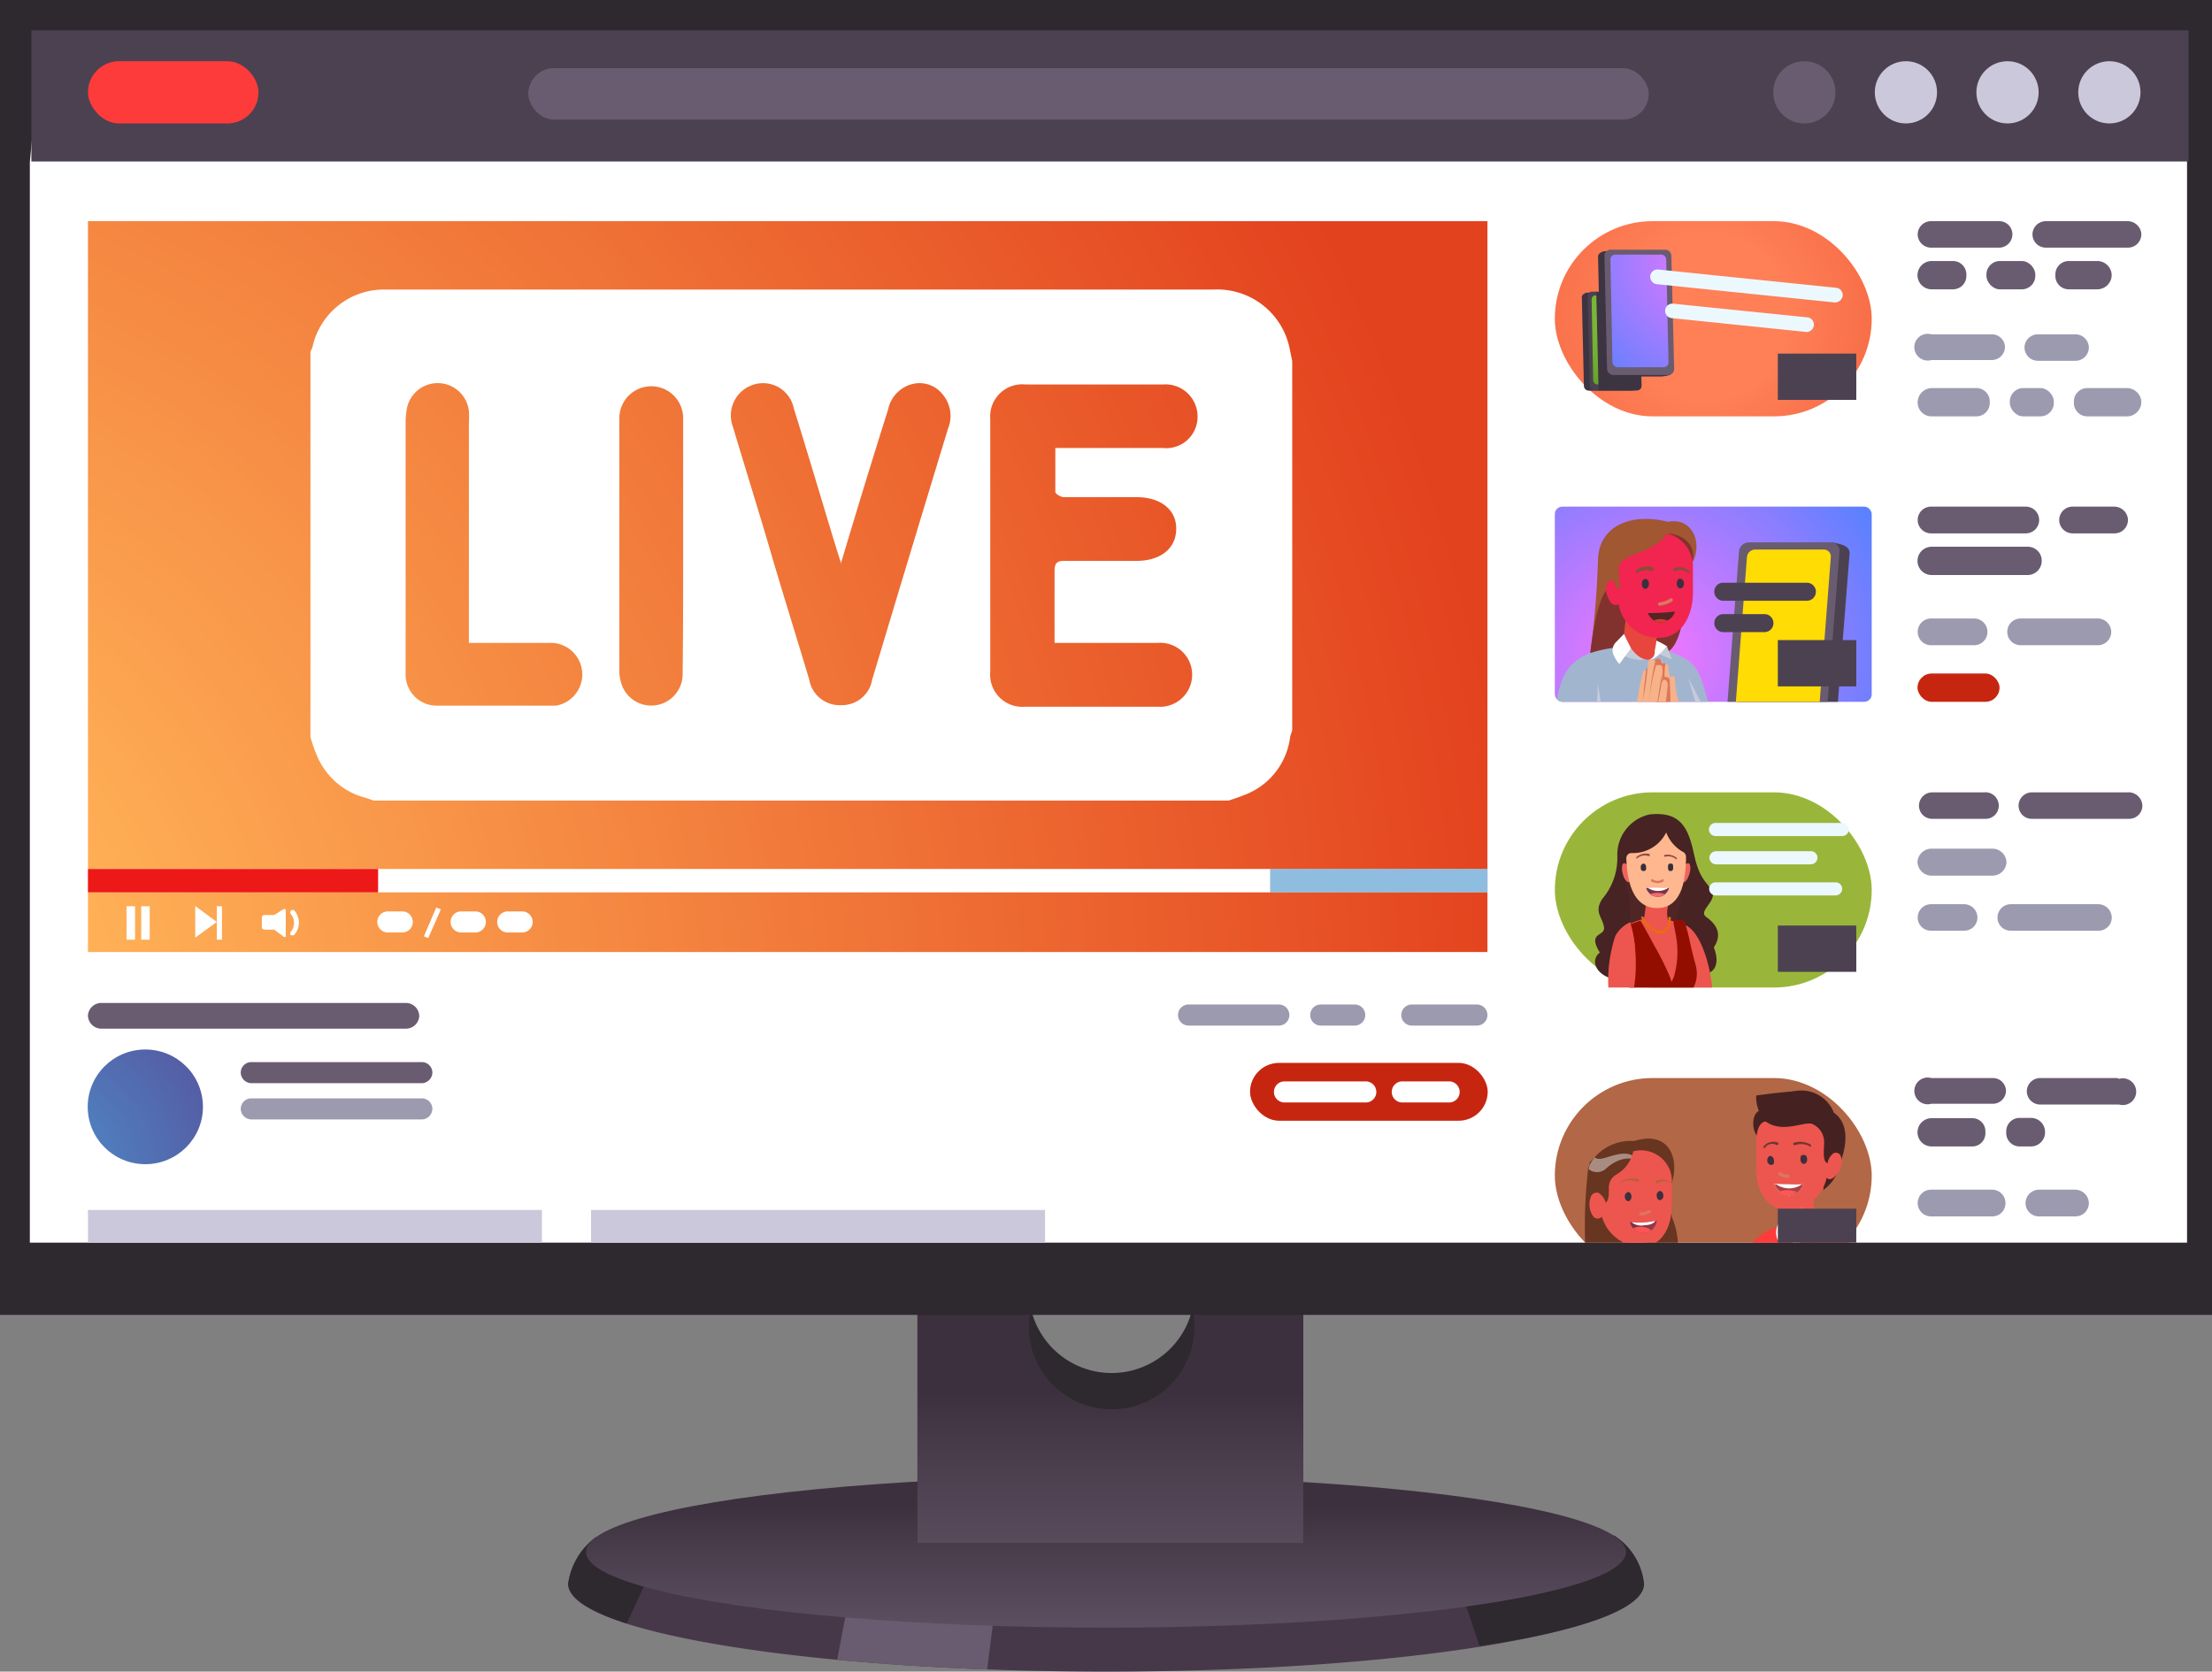 <svg xmlns="http://www.w3.org/2000/svg" xmlns:xlink="http://www.w3.org/1999/xlink" viewBox="0 0 86 65"><rect x="0" y="0" width="86" height="65" fill="#808080" stroke="none"/><defs><style>.cls-1{fill:none;}.cls-2{fill:url(#linear-gradient);}.cls-3{isolation:isolate;}.cls-4{fill:#473849;}.cls-5{fill:#2e282f;}.cls-6{fill:#695c70;}.cls-7{fill:url(#linear-gradient-2);}.cls-8{fill:#3d303e;}.cls-9{fill:url(#linear-gradient-3);}.cls-10,.cls-51{fill:#fff;}.cls-11{fill:url(#radial-gradient);}.cls-12{fill:#3d3442;}.cls-13{fill:#4c4151;}.cls-14{fill:url(#radial-gradient-2);}.cls-15{fill:url(#radial-gradient-3);}.cls-16{fill:url(#radial-gradient-4);}.cls-17{fill:#c62610;}.cls-18{clip-path:url(#clip-path);}.cls-19{fill:url(#radial-gradient-5);}.cls-20{fill:#c6cbdb;}.cls-21{fill:#f7b288;}.cls-22{fill:#dc765d;}.cls-23{fill:#a05732;}.cls-24{fill:#82322e;}.cls-25{fill:url(#radial-gradient-6);}.cls-26{fill:url(#radial-gradient-7);}.cls-27{fill:#874d39;}.cls-28{fill:url(#radial-gradient-8);}.cls-29{fill:url(#radial-gradient-9);}.cls-30{fill:#ffdc04;}.cls-31{fill:#99b63b;}.cls-32{fill:#723731;}.cls-33{fill:url(#radial-gradient-10);}.cls-34{fill:#4f2525;}.cls-35{fill:url(#radial-gradient-11);}.cls-36{fill:url(#radial-gradient-12);}.cls-37{fill:url(#radial-gradient-13);}.cls-38{fill:#ffb78f;}.cls-39{fill:#362e3a;}.cls-40{fill:#924a44;}.cls-41{fill:url(#radial-gradient-14);}.cls-42{fill:#ed6b0d;}.cls-43{fill:url(#radial-gradient-15);}.cls-44{fill:url(#linear-gradient-4);}.cls-45{fill:#ec6c6c;}.cls-46{fill:#9c9aaf;}.cls-47{fill:#ebf9ff;}.cls-48{clip-path:url(#clip-path-2);}.cls-49{fill:#b26746;}.cls-50{fill:url(#radial-gradient-16);}.cls-51{opacity:0.43;mix-blend-mode:overlay;}.cls-52{fill:#ffb592;}.cls-53{fill:url(#radial-gradient-17);}.cls-54{fill:#f47a68;}.cls-55{fill:url(#radial-gradient-18);}.cls-56{clip-path:url(#clip-path-3);}.cls-57{fill:#f55;}.cls-58{fill:#b7603a;}.cls-59{mix-blend-mode:multiply;fill:url(#radial-gradient-19);}.cls-60{fill:#9b241b;}.cls-61{fill:url(#radial-gradient-20);}.cls-62{fill:url(#radial-gradient-21);}.cls-63{fill:#f06357;}.cls-64{fill:url(#radial-gradient-22);}.cls-65{fill:url(#radial-gradient-23);}.cls-66{fill:url(#radial-gradient-24);}.cls-67{fill:url(#radial-gradient-25);}.cls-68{fill:url(#linear-gradient-6);}.cls-69{fill:#cbc8db;}.cls-70{fill:#fe3b3b;}.cls-71{fill:url(#radial-gradient-26);}.cls-72{fill:#ed1818;}.cls-73{fill:#207dc1;opacity:0.5;}.cls-74{fill:url(#radial-gradient-27);}</style><linearGradient id="linear-gradient" x1="-178.75" y1="159" x2="-178.39" y2="159.77" gradientTransform="matrix(1, -0.06, 0.06, 1, 232.7, -122.08)" gradientUnits="userSpaceOnUse"><stop offset="0" stop-color="#7a324a"/><stop offset="0.95" stop-color="#ac4044"/></linearGradient><linearGradient id="linear-gradient-2" x1="43" y1="65.5" x2="43" y2="57.38" gradientUnits="userSpaceOnUse"><stop offset="0" stop-color="#695c70"/><stop offset="0.52" stop-color="#504353"/><stop offset="0.86" stop-color="#3d303e"/></linearGradient><linearGradient id="linear-gradient-3" x1="43.17" y1="64.4" x2="43.17" y2="52.4" xlink:href="#linear-gradient-2"/><radialGradient id="radial-gradient" cx="66.29" cy="12.22" r="24.74" gradientTransform="translate(0 0.09)" gradientUnits="userSpaceOnUse"><stop offset="0.13" stop-color="#ff7f57"/><stop offset="0.63" stop-color="#e3421e"/></radialGradient><radialGradient id="radial-gradient-2" cx="64.93" cy="12.09" r="6.57" gradientTransform="translate(0 0.09)" gradientUnits="userSpaceOnUse"><stop offset="0.03" stop-color="#9bd446"/><stop offset="0.17" stop-color="#95cf43"/><stop offset="0.36" stop-color="#84c03b"/><stop offset="0.57" stop-color="#69a82d"/><stop offset="0.8" stop-color="#43871a"/><stop offset="0.92" stop-color="#2c730e"/></radialGradient><radialGradient id="radial-gradient-3" cx="66.87" cy="9.78" r="9.38" gradientTransform="translate(0 0.09)" gradientUnits="userSpaceOnUse"><stop offset="0" stop-color="#f976ff"/><stop offset="1" stop-color="#1f85ff"/></radialGradient><radialGradient id="radial-gradient-4" cx="64.06" cy="25.45" r="14.01" xlink:href="#radial-gradient-3"/><clipPath id="clip-path" transform="translate(0)"><rect class="cls-1" x="60.45" y="19.7" width="12.32" height="7.59" rx="0.29"/></clipPath><radialGradient id="radial-gradient-5" cx="5731.86" cy="12542.4" r="29.06" gradientTransform="matrix(0.25, 0, 0, 0.25, -1423.62, -3134.23)" gradientUnits="userSpaceOnUse"><stop offset="0.62" stop-color="#f2fbff"/><stop offset="0.74" stop-color="#dbe7f1"/><stop offset="1" stop-color="#a2b5cf"/></radialGradient><radialGradient id="radial-gradient-6" cx="6007.65" cy="13397.11" r="9.23" gradientTransform="matrix(0.25, 0, 0, 0.24, -1455.34, -3205.63)" gradientUnits="userSpaceOnUse"><stop offset="0.41" stop-color="#ffac8b"/><stop offset="0.51" stop-color="#fea687"/><stop offset="0.61" stop-color="#fa987c"/><stop offset="0.73" stop-color="#f47f68"/><stop offset="0.96" stop-color="#e6463c"/></radialGradient><radialGradient id="radial-gradient-7" cx="5728.43" cy="12534.72" r="18.78" gradientTransform="matrix(0.25, 0, 0, 0.25, -1423.62, -3134.23)" gradientUnits="userSpaceOnUse"><stop offset="0.29" stop-color="#ffac8b"/><stop offset="0.46" stop-color="#ffa98a"/><stop offset="0.57" stop-color="#fea086"/><stop offset="0.67" stop-color="#fc917f"/><stop offset="0.76" stop-color="#fa7c76"/><stop offset="0.84" stop-color="#f7606a"/><stop offset="0.92" stop-color="#f43e5b"/><stop offset="0.96" stop-color="#f12550"/></radialGradient><radialGradient id="radial-gradient-8" cx="5724.27" cy="12542.59" r="3.84" gradientTransform="matrix(0.25, 0, 0, 0.25, -1423.62, -3134.23)" gradientUnits="userSpaceOnUse"><stop offset="0.11" stop-color="#a4142c"/><stop offset="0.49" stop-color="#7d1c29"/><stop offset="0.85" stop-color="#532525"/></radialGradient><radialGradient id="radial-gradient-9" cx="5726.55" cy="12539.22" r="4.56" gradientTransform="matrix(0.25, 0, 0, 0.25, -1423.62, -3134.23)" gradientUnits="userSpaceOnUse"><stop offset="0.4" stop-color="#f5657e"/><stop offset="0.49" stop-color="#f26277"/><stop offset="0.63" stop-color="#ea5863"/><stop offset="0.79" stop-color="#dc4842"/><stop offset="0.88" stop-color="#d43f2e"/></radialGradient><radialGradient id="radial-gradient-10" cx="-2682.9" cy="14000.16" r="36.58" gradientTransform="translate(841.8 -4006.82) scale(0.29 0.29)" gradientUnits="userSpaceOnUse"><stop offset="0.11" stop-color="#aa564e"/><stop offset="0.22" stop-color="#984d46"/><stop offset="0.5" stop-color="#6c3633"/><stop offset="0.72" stop-color="#512827"/><stop offset="0.85" stop-color="#472323"/></radialGradient><radialGradient id="radial-gradient-11" cx="-2686.31" cy="14021.76" r="7.6" gradientTransform="translate(841.8 -4006.82) scale(0.29 0.29)" gradientUnits="userSpaceOnUse"><stop offset="0.37" stop-color="#ffb592"/><stop offset="0.57" stop-color="#ffb290"/><stop offset="0.65" stop-color="#feae8d"/><stop offset="0.73" stop-color="#fb9e81"/><stop offset="0.9" stop-color="#f37363"/><stop offset="1" stop-color="#ed564e"/></radialGradient><radialGradient id="radial-gradient-12" cx="-2698.69" cy="11849.79" r="21.62" gradientTransform="translate(941.74 -3810.07) scale(0.33 0.32)" gradientUnits="userSpaceOnUse"><stop offset="0.15" stop-color="#ffbc9b"/><stop offset="0.29" stop-color="#feb999"/><stop offset="0.4" stop-color="#fdaf91"/><stop offset="0.51" stop-color="#fa9e85"/><stop offset="0.61" stop-color="#f68574"/><stop offset="0.71" stop-color="#f0675e"/><stop offset="0.71" stop-color="#f0645c"/></radialGradient><radialGradient id="radial-gradient-13" cx="-2698.87" cy="11849.79" r="21.62" xlink:href="#radial-gradient-12"/><radialGradient id="radial-gradient-14" cx="-2686.27" cy="14019.23" r="14.3" gradientTransform="translate(841.8 -4006.82) scale(0.29 0.29)" gradientUnits="userSpaceOnUse"><stop offset="0" stop-color="#ff5136"/><stop offset="0.1" stop-color="#f54b31"/><stop offset="0.26" stop-color="#db3b24"/><stop offset="0.47" stop-color="#b2200f"/><stop offset="0.6" stop-color="#940e00"/></radialGradient><radialGradient id="radial-gradient-15" cx="-2689.91" cy="14013.86" r="15.22" xlink:href="#radial-gradient-11"/><linearGradient id="linear-gradient-4" x1="-8944.5" y1="-1879.13" x2="-8944.5" y2="-1878.89" gradientTransform="matrix(-1.63, 0.05, 0.14, 1.64, -14286.57, 3595.1)" xlink:href="#linear-gradient"/><clipPath id="clip-path-2" transform="translate(0)"><rect class="cls-1" x="60.33" y="41.44" width="12.63" height="6.88"/></clipPath><radialGradient id="radial-gradient-16" cx="3538.3" cy="9090" r="9.02" gradientTransform="matrix(0.31, -0.02, 0.02, 0.31, -1206.39, -2707.05)" gradientUnits="userSpaceOnUse"><stop offset="0.11" stop-color="#be522f"/><stop offset="0.47" stop-color="#964529"/><stop offset="0.85" stop-color="#683521"/></radialGradient><radialGradient id="radial-gradient-17" cx="3540.65" cy="9105.07" r="4.47" gradientTransform="matrix(0.31, -0.02, 0.02, 0.31, -1206.39, -2707.05)" gradientUnits="userSpaceOnUse"><stop offset="0.3" stop-color="#ffb592"/><stop offset="0.4" stop-color="#feb08f"/><stop offset="0.52" stop-color="#fca385"/><stop offset="0.64" stop-color="#f78c75"/><stop offset="0.76" stop-color="#f16c5e"/><stop offset="0.84" stop-color="#ed564e"/></radialGradient><radialGradient id="radial-gradient-18" cx="3541.42" cy="9096.12" r="10.08" gradientTransform="matrix(0.31, -0.02, 0.02, 0.31, -1206.39, -2707.05)" gradientUnits="userSpaceOnUse"><stop offset="0.13" stop-color="#ffb592"/><stop offset="0.3" stop-color="#feb290"/><stop offset="0.44" stop-color="#fca888"/><stop offset="0.57" stop-color="#f9977c"/><stop offset="0.69" stop-color="#f57e6b"/><stop offset="0.8" stop-color="#ef6055"/><stop offset="0.84" stop-color="#ed564e"/></radialGradient><clipPath id="clip-path-3" transform="translate(0)"><path class="cls-2" d="M63.37,47.52a.55.55,0,0,0,.53.43.53.53,0,0,0,.51-.49A2.93,2.93,0,0,1,63.37,47.52Z"/></clipPath><radialGradient id="radial-gradient-19" cx="3560.79" cy="9105.99" r="6.7" gradientTransform="matrix(0.31, -0.02, 0.02, 0.31, -1206.39, -2707.05)" gradientUnits="userSpaceOnUse"><stop offset="0" stop-color="#fff"/><stop offset="0.09" stop-color="#f9fafa"/><stop offset="0.21" stop-color="#e8ebed"/><stop offset="0.35" stop-color="#ccd3d7"/><stop offset="0.5" stop-color="#a5b2b9"/><stop offset="0.65" stop-color="#738892"/><stop offset="0.75" stop-color="#506a77"/></radialGradient><radialGradient id="radial-gradient-20" cx="68.77" cy="47.64" r="6.17" gradientTransform="translate(0 0.09)" gradientUnits="userSpaceOnUse"><stop offset="0.13" stop-color="#ff3b3b"/><stop offset="0.28" stop-color="#f6373a"/><stop offset="0.52" stop-color="#de2d35"/><stop offset="0.83" stop-color="#b61c2f"/><stop offset="0.95" stop-color="#a4142c"/></radialGradient><radialGradient id="radial-gradient-21" cx="3560.74" cy="9104.99" r="8.83" gradientTransform="matrix(0.31, -0.02, 0.02, 0.31, -1206.39, -2707.05)" gradientUnits="userSpaceOnUse"><stop offset="0.55" stop-color="#ffb592"/><stop offset="0.63" stop-color="#feb290"/><stop offset="0.69" stop-color="#fca888"/><stop offset="0.74" stop-color="#f9977c"/><stop offset="0.79" stop-color="#f57e6b"/><stop offset="0.84" stop-color="#ef6055"/><stop offset="0.86" stop-color="#ed564e"/></radialGradient><radialGradient id="radial-gradient-22" cx="3556.16" cy="9088.73" r="5.61" gradientTransform="matrix(0.31, -0.02, 0.02, 0.31, -1206.39, -2707.05)" gradientUnits="userSpaceOnUse"><stop offset="0.03" stop-color="#c25b55"/><stop offset="0.11" stop-color="#ad524c"/><stop offset="0.25" stop-color="#87403c"/><stop offset="0.34" stop-color="#743734"/><stop offset="0.49" stop-color="#5b2b2a"/><stop offset="0.62" stop-color="#4b2423"/><stop offset="0.73" stop-color="#462121"/></radialGradient><radialGradient id="radial-gradient-23" cx="3562.48" cy="9081.36" r="19.11" xlink:href="#radial-gradient-22"/><radialGradient id="radial-gradient-24" cx="3559" cy="9093.5" r="16.27" gradientTransform="matrix(0.31, -0.02, 0.02, 0.31, -1206.39, -2707.05)" gradientUnits="userSpaceOnUse"><stop offset="0.13" stop-color="#ffb592"/><stop offset="0.25" stop-color="#feb290"/><stop offset="0.35" stop-color="#fca888"/><stop offset="0.44" stop-color="#f9977c"/><stop offset="0.53" stop-color="#f57e6b"/><stop offset="0.61" stop-color="#ef6055"/><stop offset="0.63" stop-color="#ed564e"/></radialGradient><radialGradient id="radial-gradient-25" cx="3562.5" cy="9081.49" r="18.05" xlink:href="#radial-gradient-22"/><linearGradient id="linear-gradient-6" x1="-9976.92" y1="-3775.65" x2="-9976.92" y2="-3775.49" gradientTransform="matrix(-3.06, 0.03, 0.19, 3.07, -29768.09, 11880.54)" xlink:href="#linear-gradient"/><radialGradient id="radial-gradient-26" cx="-9.4" cy="40.14" r="100.81" gradientTransform="translate(0 0.09)" gradientUnits="userSpaceOnUse"><stop offset="0.13" stop-color="#ffb157"/><stop offset="0.53" stop-color="#eb602d"/><stop offset="0.68" stop-color="#e3421e"/></radialGradient><radialGradient id="radial-gradient-27" cx="1.65" cy="45.31" r="14.24" gradientTransform="translate(0 0.09)" gradientUnits="userSpaceOnUse"><stop offset="0" stop-color="#4d8ecb"/><stop offset="1" stop-color="#5d2a7c"/></radialGradient></defs><title>Live</title><g class="cls-3"><g id="_Layer_" data-name="&lt;Layer&gt;"><path class="cls-4" d="M62.75,59.71l-2.29,0c-3.74-.93-10.17-1.54-17.46-1.54a82.91,82.91,0,0,0-17.16,1.47,16.85,16.85,0,0,0-2.67.16,2.7,2.7,0,0,0-1.08,1.8C22.09,63.46,31.45,65,43,65s20.9-1.54,20.9-3.43A2.53,2.53,0,0,0,62.75,59.71Z" transform="translate(0)"/><path class="cls-5" d="M63.92,61.59a2.53,2.53,0,0,0-1.15-1.87l-2.3,0c-.74-.19-1.59-.36-2.52-.51L56.52,61l1,3C61.46,63.43,63.92,62.56,63.92,61.59Z" transform="translate(0)"/><path class="cls-5" d="M25.22,61.28l-.72-1.63a5.91,5.91,0,0,0-1.33.12,2.7,2.7,0,0,0-1.08,1.8c0,.56.82,1.09,2.28,1.56Z" transform="translate(0)"/><path class="cls-6" d="M32.55,64.54c1.79.17,3.75.3,5.83.38l.27-2.16L33,62.15Z" transform="translate(0)"/><ellipse class="cls-7" cx="43" cy="60.35" rx="20.22" ry="2.94"/><path class="cls-8" d="M50,57.7c-1.31-.12-2.73-.2-4.22-.25l2.14,1.85Z" transform="translate(0)"/><path class="cls-8" d="M38.11,59.3l2.44-1.85h-.36c-.92,0-1.8.07-2.66.13Z" transform="translate(0)"/><path class="cls-5" d="M50.67,49.17v8.72h-15V49.17h4.49a3.39,3.39,0,0,0-.16,1,3.22,3.22,0,1,0,6.44,0,3.39,3.39,0,0,0-.16-1Z" transform="translate(0)"/><path class="cls-9" d="M50.67,50.58V60h-15V50.58h4.49a3.39,3.39,0,0,0-.16,1,3.22,3.22,0,0,0,6.44,0,3.39,3.39,0,0,0-.16-1Z" transform="translate(0)"/><rect class="cls-5" width="86" height="51.13"/><polygon class="cls-10" points="85.03 6.3 85.03 48.32 1.16 48.32 1.16 6.3 1.62 1.36 84.83 1.5 85.03 6.3"/><rect class="cls-11" x="60.45" y="8.6" width="12.32" height="7.59" rx="3.8"/><path class="cls-12" d="M61.68,11.38l.15,0,1.52,0a.2.2,0,0,1,.19.19L63.63,15c0,.07.12.11.07.14a1.09,1.09,0,0,1-.26.05H61.77a.19.19,0,0,1-.19-.19l-.08-3.45C61.5,11.47,61.58,11.42,61.68,11.38Z" transform="translate(0)"/><path class="cls-13" d="M61.88,11.34h1.67a.19.19,0,0,1,.19.18L63.82,15a.18.18,0,0,1-.18.18H62a.19.19,0,0,1-.19-.18l-.08-3.46A.17.17,0,0,1,61.88,11.34Z" transform="translate(0)"/><path class="cls-14" d="M62,11.49h1.39a.16.16,0,0,1,.16.15l.07,3.16a.15.15,0,0,1-.15.15H62.1a.17.17,0,0,1-.16-.15l-.06-3.16A.15.15,0,0,1,62,11.49Z" transform="translate(0)"/><path class="cls-12" d="M63.82,15a.18.18,0,0,1-.18.18H62.15l-.09-3.82h1.49a.19.19,0,0,1,.19.18Z" transform="translate(0)"/><path class="cls-12" d="M62.36,9.77l.19,0,1.94,0a.23.23,0,0,1,.24.23l.11,4.41c0,.08.16.13.09.17a1.75,1.75,0,0,1-.33.06H62.48a.24.24,0,0,1-.25-.23L62.13,10C62.12,9.87,62.23,9.81,62.36,9.77Z" transform="translate(0)"/><path class="cls-6" d="M62.61,9.71h2.13a.24.24,0,0,1,.24.23l.11,4.41a.23.23,0,0,1-.23.23H62.73a.25.25,0,0,1-.25-.23l-.1-4.41A.23.23,0,0,1,62.61,9.71Z" transform="translate(0)"/><path class="cls-15" d="M62.8,9.9h1.78a.2.2,0,0,1,.2.19l.09,4a.19.19,0,0,1-.2.19H62.9a.21.21,0,0,1-.21-.19l-.08-4A.19.19,0,0,1,62.8,9.9Z" transform="translate(0)"/><rect class="cls-16" x="60.45" y="19.7" width="12.32" height="7.59" rx="0.29"/><path class="cls-6" d="M78.83,22.36H75.1a.55.55,0,0,1-.55-.55h0a.55.55,0,0,1,.55-.55h3.73a.54.54,0,0,1,.55.55h0A.55.55,0,0,1,78.83,22.36Z" transform="translate(0)"/><rect class="cls-17" x="74.55" y="26.19" width="3.19" height="1.1" rx="0.55"/><g class="cls-18"><path class="cls-19" d="M60.42,27.76c.22-1.19.32-1.92,1.41-2.37a7.14,7.14,0,0,1,1-.29c0,.16.56.13,1.14.13h.51a3.14,3.14,0,0,1,1.06.4c.61.32.72,1.28.91,1.76C65.15,28.5,62.21,27.92,60.42,27.76Z" transform="translate(0)"/><path class="cls-20" d="M62,27.94a8.34,8.34,0,0,0,.12-1.35,12.31,12.31,0,0,1,.2,1.58C62.28,28.31,62,27.94,62,27.94Z" transform="translate(0)"/><path class="cls-20" d="M66,27.54c-.15-.41-.36-1.18-.36-1.18l.55,1.06Z" transform="translate(0)"/><path class="cls-21" d="M65.44,27.73a3.25,3.25,0,0,1-.32-1.37c0-.07-.18-.1-.2,0a.84.84,0,0,0,0,.2,2.78,2.78,0,0,0-.09-.72.44.44,0,0,0-.2-.05s0-.21-.15-.18a.35.35,0,0,0-.17.11s0,2.47,0,2.46S65.44,27.73,65.44,27.73Z" transform="translate(0)"/><path class="cls-22" d="M64.46,28.12l.46-.18v-.09a9.68,9.68,0,0,0,0-1.29v-.14s-.09-.12-.17-.09,0-.52,0-.54H64.6s0-.21-.15-.18a.35.35,0,0,0-.17.11s0,.42,0,.92Z" transform="translate(0)"/><path class="cls-21" d="M64.61,28.12a9.79,9.79,0,0,0,.23-1.51c0-.15-.18-.31-.25,0,0,0,.11-.67,0-.73a.21.21,0,0,0-.19,0s0-.21-.13-.22-.2,0-.2.19a1.33,1.33,0,0,1,0,.17.24.24,0,0,0-.18.1,5.75,5.75,0,0,0-.2.94c-.06.26-.31,1.12-.31,1.12Z" transform="translate(0)"/><path class="cls-22" d="M64.6,26.55a7.75,7.75,0,0,1-.19.94s.15-1.08.22-1.29Z" transform="translate(0)"/><path class="cls-22" d="M64.39,25.85a8.93,8.93,0,0,0-.29,1.51,13.28,13.28,0,0,1,.26-1.69S64.41,25.8,64.39,25.85Z" transform="translate(0)"/><path class="cls-22" d="M64.05,26a9.45,9.45,0,0,1-.18,1.24L64,26Z" transform="translate(0)"/><path class="cls-23" d="M64.85,20.29c-1.44-.36-2.65.16-2.72,1.42a34.89,34.89,0,0,1-.3,3.68l.87-.31c.37-.46,2.18-.39,2.27-1.14a4.42,4.42,0,0,1,.79-2C66.21,21.25,65.88,20.1,64.85,20.29Z" transform="translate(0)"/><path class="cls-24" d="M64.86,20.74s1.16.08.94,1.14Z" transform="translate(0)"/><path class="cls-24" d="M62.63,22.81c-.56.2-.79,2.48-.8,2.58a5.65,5.65,0,0,1,2.68-.16l.37.09c.47-.31.62-1.61.6-1.66A25.75,25.75,0,0,1,62.82,23C62.71,22.82,62.63,22.81,62.63,22.81Z" transform="translate(0)"/><path class="cls-25" d="M63.07,25.23l.18-1.51,1.21.76-.12.82c0,.18,0,.33-.25.35C63.71,25.69,63.08,25.47,63.07,25.23Z" transform="translate(0)"/><path class="cls-26" d="M62.43,22.8a.23.23,0,0,1,.31-.2c.11,0,0,.25.19.32.1-.21,0-.36,0-.79,0-.63,1.31-.53,1.89-1.39a1.34,1.34,0,0,1,1,1.22c0,.84,0,.68,0,1.1,0,.82-.41,1.73-1.3,1.74a1.57,1.57,0,0,1-1.59-1.31.22.22,0,0,1-.3-.06A1,1,0,0,1,62.43,22.8Z" transform="translate(0)"/><path class="cls-27" d="M63.68,22.27a.07.07,0,0,1-.06,0,.08.08,0,0,1,0-.1.72.72,0,0,1,.66-.1.07.07,0,0,1,0,.08.08.08,0,0,1-.09.05.59.59,0,0,0-.54.09Z" transform="translate(0)"/><path class="cls-27" d="M65.67,22.27a.09.09,0,0,1-.06,0,.38.38,0,0,0-.44-.07.07.07,0,0,1-.09,0,.08.08,0,0,1,0-.09.51.51,0,0,1,.6.11.07.07,0,0,1,0,.1Z" transform="translate(0)"/><path class="cls-8" d="M64.11,22.7c0-.1-.06-.19-.14-.19s-.14.09-.14.2.07.19.14.19S64.11,22.81,64.11,22.7Z" transform="translate(0)"/><path class="cls-8" d="M65.47,22.69a.17.17,0,0,0-.15-.19c-.07,0-.13.08-.13.19s.06.19.14.19S65.47,22.79,65.47,22.69Z" transform="translate(0)"/><path class="cls-22" d="M64.53,23.56a.08.08,0,0,1-.07-.07.07.07,0,0,1,.07-.07.88.88,0,0,0,.39-.14.08.08,0,0,1,.1,0,.08.08,0,0,1,0,.1,1.07,1.07,0,0,1-.48.17Z" transform="translate(0)"/><path class="cls-28" d="M65.12,23.78a.53.53,0,0,1-.3.35.51.51,0,0,1-.52,0,.79.79,0,0,1-.24-.29A8.45,8.45,0,0,0,65.12,23.78Z" transform="translate(0)"/><path class="cls-29" d="M64.82,24.13a.51.51,0,0,1-.52,0A.61.61,0,0,1,64.82,24.13Z" transform="translate(0)"/><path class="cls-20" d="M63.07,25.23l.32-.06s.28.46.65.48a1.77,1.77,0,0,1-1-.19C62.7,25.22,63.07,25.23,63.07,25.23Z" transform="translate(0)"/><path class="cls-10" d="M63.14,24.65c.11.25.2.41.24.49a.11.11,0,0,1,0,.11l-.42.57a1.22,1.22,0,0,1-.25-.42.44.44,0,0,1,.1-.41Z" transform="translate(0)"/><path class="cls-20" d="M64.36,25.38c.09-.28.45-.25.45-.25l.19.51Z" transform="translate(0)"/><path class="cls-10" d="M64.4,24.91l-.06.39h0c0,.24-.1.29-.21.35.25,0,.5-.34.68-.52A3.23,3.23,0,0,0,64.4,24.91Z" transform="translate(0)"/><path class="cls-13" d="M71.58,21.17l-.28-.07-2.91.07a.4.4,0,0,0-.39.35l-.52,6.61c0,.13-.25.2-.15.26a2.54,2.54,0,0,0,.48.09H71a.39.39,0,0,0,.39-.35l.52-6.61C71.92,21.33,71.77,21.23,71.58,21.17Z" transform="translate(0)"/><path class="cls-6" d="M71.21,21.09H68a.39.39,0,0,0-.39.35L67.11,28a.33.33,0,0,0,.33.36h3.19A.4.4,0,0,0,71,28l.52-6.6A.33.33,0,0,0,71.21,21.09Z" transform="translate(0)"/><path class="cls-30" d="M70.9,21.37H68.24a.32.32,0,0,0-.32.29l-.46,6a.27.27,0,0,0,.28.29H70.4a.32.32,0,0,0,.32-.29l.46-6A.27.27,0,0,0,70.9,21.37Z" transform="translate(0)"/><path class="cls-13" d="M67,23.36h3.25a.35.35,0,0,0,.35-.35h0a.35.35,0,0,0-.35-.35H67a.34.34,0,0,0-.35.35h0A.35.35,0,0,0,67,23.36Z" transform="translate(0)"/><path class="cls-13" d="M67,24.58h1.6a.35.35,0,0,0,.35-.35h0a.35.35,0,0,0-.35-.35H67a.35.35,0,0,0-.35.35h0A.35.35,0,0,0,67,24.58Z" transform="translate(0)"/></g><rect class="cls-31" x="60.45" y="30.81" width="12.32" height="7.59" rx="3.8"/><path class="cls-32" d="M63.74,34c-.37.8-.33,1.94.26,2.2.41.18,1.93.06,1.68-.17-.49-.44-.49-.71-.28-1.65Z" transform="translate(0)"/><path class="cls-32" d="M65.55,33.13a.35.35,0,0,1,.31.27,1.14,1.14,0,0,0-.37-.12C65.4,33.29,65.55,33.13,65.55,33.13Z" transform="translate(0)"/><path class="cls-32" d="M63.23,33.17c-.13.07-.18.23-.21.63.14-.35.23-.44.33-.48Z" transform="translate(0)"/><path class="cls-33" d="M66.34,35.66c-.34-.24.42-.61.22-1s-.48-.43-.7-1.45-.52-1.67-1.73-1.54a1.6,1.6,0,0,0-1.25,1.63,2.46,2.46,0,0,1-.59,1.66c-.32.51,0,.68.07,1.08s-.67.17-.16,1c-.36.27-.22.88.63,1.06a14.06,14.06,0,0,0,3.33-.2c.91-.08.47-1.06.47-1.06C67,36.29,66.68,35.9,66.34,35.66Z" transform="translate(0)"/><path class="cls-34" d="M63.14,34a5.32,5.32,0,0,1,.16,2.42c-.28,1.1,1.49.44,1.78-.48a4.52,4.52,0,0,0,.3-2.15C65.27,33.22,63.14,34,63.14,34Z" transform="translate(0)"/><path class="cls-35" d="M66.57,38.4H63.34a2.66,2.66,0,0,1,0-.3,6.07,6.07,0,0,1,.07-2.2h0l.21-.08h0l.18-.06h0l.07,0h0c.06,0,.09-.32.11-.5a1,1,0,0,1,0-.15l.87.05v.08a1.07,1.07,0,0,0,0,.53s.33.08.58.17C66.13,36.12,66.5,37.63,66.57,38.4Z" transform="translate(0)"/><path class="cls-36" d="M63.35,33.71c-.22-.25-.29-.14-.29.06s.12.57.29.53S63.35,33.71,63.35,33.71Z" transform="translate(0)"/><path class="cls-37" d="M65.43,33.71c.22-.25.29-.14.29.06s-.16.6-.29.53S65.43,33.71,65.43,33.71Z" transform="translate(0)"/><path class="cls-38" d="M65.42,33.12a.22.22,0,0,1,.13.19c0,1.19-.3,2-1.12,2s-1.16-.78-1.2-1.93a.2.2,0,0,1,.2-.21,1.44,1.44,0,0,0,1.35-.8A1.47,1.47,0,0,0,65.42,33.12Z" transform="translate(0)"/><path class="cls-39" d="M64.85,33.72c0-.08,0-.14.1-.14s.1.06.1.14,0,.15-.1.15S64.85,33.8,64.85,33.72Z" transform="translate(0)"/><path class="cls-39" d="M63.79,33.72a.13.13,0,0,1,.11-.14c.05,0,.1.06.1.14s0,.15-.1.15S63.79,33.8,63.79,33.72Z" transform="translate(0)"/><path class="cls-40" d="M65.15,33.4h0a.48.48,0,0,0-.39-.09s-.06,0-.06,0a0,0,0,0,1,0-.06.56.56,0,0,1,.49.11,0,0,0,0,1,0,.07Z" transform="translate(0)"/><path class="cls-40" d="M63.62,33.4h0a0,0,0,0,1,0-.07.55.55,0,0,1,.51-.12.05.05,0,0,1,0,.07.06.06,0,0,1-.07,0,.45.45,0,0,0-.4.09Z" transform="translate(0)"/><path class="cls-22" d="M64.43,34.34a.55.55,0,0,1-.23-.07.06.06,0,0,1,0-.07.07.07,0,0,1,.07,0,.3.3,0,0,0,.34,0,.06.06,0,0,1,.07,0,0,0,0,0,1,0,.07A.44.44,0,0,1,64.43,34.34Z" transform="translate(0)"/><path class="cls-41" d="M65.84,38.4H63.35a1.89,1.89,0,0,0,.06-.18l0-.12A4,4,0,0,0,63.57,37a3.62,3.62,0,0,0-.18-1.06l.21-.08h0l.18-.06h0l.29.51.26.48A11.11,11.11,0,0,1,64.93,38l.06.18.09-.2a3.48,3.48,0,0,0,.06-1.69,3.27,3.27,0,0,0-.07-.34c0-.1,0-.17,0-.18h0l.09,0,.16,0h0l.2.06s0,.12.07.33.17.8.33,1.34a1.81,1.81,0,0,1,.05.31A1.16,1.16,0,0,1,65.84,38.4Z" transform="translate(0)"/><path class="cls-42" d="M64.57,36.31a1,1,0,0,1-.75-.6.05.05,0,0,1,0-.07,0,0,0,0,1,.06,0c.22.43.54.6.74.54s.26-.23.24-.52a0,0,0,0,1,.1,0c0,.33-.09.56-.31.62Z" transform="translate(0)"/><path class="cls-43" d="M63.53,38.4h-1a5.6,5.6,0,0,1,.27-2,1.23,1.23,0,0,1,.58-.54h0A6.1,6.1,0,0,1,63.53,38.4Z" transform="translate(0)"/><path class="cls-10" d="M64,34.54a.5.5,0,0,0,.31.31h0a.44.44,0,0,0,.3,0c.19-.07.33-.34.26-.33a2.56,2.56,0,0,1-.43,0C64,34.53,64,34.5,64,34.54Z" transform="translate(0)"/><path class="cls-44" d="M64,34.54a.51.51,0,0,0,.16.23.28.28,0,0,0,.15.08h0a.45.45,0,0,0,.3,0,.41.41,0,0,0,.13-.08c.12-.11.18-.26.13-.25h0a.72.72,0,0,1-.81,0h0S64,34.53,64,34.54Z" transform="translate(0)"/><path class="cls-45" d="M64.15,34.77a.28.28,0,0,0,.15.08h0a.45.45,0,0,0,.3,0,.41.41,0,0,0,.13-.08A.82.82,0,0,0,64.15,34.77Z" transform="translate(0)"/><path class="cls-46" d="M77.46,34.05H75.1a.55.55,0,0,1-.55-.55h0A.55.55,0,0,1,75.1,33h2.36a.55.55,0,0,1,.55.55h0A.55.55,0,0,1,77.46,34.05Z" transform="translate(0)"/><path class="cls-6" d="M77.72,8.6H75.09a.52.52,0,0,0-.53.46.52.52,0,0,0,.51.57h2.65a.52.52,0,0,0,.52-.52h0A.51.51,0,0,0,77.72,8.6Z" transform="translate(0)"/><path class="cls-6" d="M82.71,8.6H79.54a.52.52,0,0,0-.52.51h0a.52.52,0,0,0,.52.52h3.19a.52.52,0,0,0,.52-.57A.54.54,0,0,0,82.71,8.6Z" transform="translate(0)"/><rect class="cls-6" x="77.23" y="10.15" width="1.9" height="1.1" rx="0.52"/><path class="cls-6" d="M76.45,10.67a.52.52,0,0,0-.52-.52H75.1a.55.55,0,0,0-.55.55h0a.55.55,0,0,0,.55.55h.83a.52.52,0,0,0,.52-.52Z" transform="translate(0)"/><path class="cls-6" d="M81.54,10.15H80.43a.52.52,0,0,0-.52.52v.06a.52.52,0,0,0,.52.52h1.11a.56.56,0,0,0,.56-.55h0A.56.56,0,0,0,81.54,10.15Z" transform="translate(0)"/><path class="cls-46" d="M77.42,13H75.09a.52.52,0,1,0,0,1h2.35a.51.51,0,0,0,.51-.52h0A.51.51,0,0,0,77.42,13Z" transform="translate(0)"/><path class="cls-46" d="M80.67,13H79.23a.52.52,0,0,0-.52.51h0a.52.52,0,0,0,.52.52h1.46a.52.52,0,0,0,.52-.57A.53.53,0,0,0,80.67,13Z" transform="translate(0)"/><rect class="cls-46" x="78.14" y="15.09" width="1.71" height="1.1" rx="0.52"/><path class="cls-46" d="M76.84,15.09H75.13a.56.56,0,0,0-.57.49.54.54,0,0,0,.54.61h1.74a.52.52,0,0,0,.52-.52v-.06A.52.52,0,0,0,76.84,15.09Z" transform="translate(0)"/><path class="cls-46" d="M82.68,15.09H81.15a.52.52,0,0,0-.52.52v.06a.52.52,0,0,0,.52.52H82.7a.56.56,0,0,0,.55-.61A.57.57,0,0,0,82.68,15.09Z" transform="translate(0)"/><path class="cls-6" d="M78.76,19.7H75.09a.52.52,0,0,0-.53.47.52.52,0,0,0,.51.57h3.69a.52.52,0,0,0,.52-.52h0A.52.52,0,0,0,78.76,19.7Z" transform="translate(0)"/><path class="cls-6" d="M82.19,19.7H80.58a.52.52,0,0,0-.52.52h0a.52.52,0,0,0,.52.52h1.63a.52.52,0,0,0,.52-.57A.54.54,0,0,0,82.19,19.7Z" transform="translate(0)"/><path class="cls-46" d="M76.75,24.05H75.09a.52.52,0,0,0-.53.47.52.52,0,0,0,.51.57h1.68a.52.52,0,0,0,.52-.52h0A.52.52,0,0,0,76.75,24.05Z" transform="translate(0)"/><path class="cls-46" d="M81.56,24.05h-3a.52.52,0,0,0-.52.52h0a.52.52,0,0,0,.52.52h3a.52.52,0,0,0,.52-.57A.53.53,0,0,0,81.56,24.05Z" transform="translate(0)"/><path class="cls-6" d="M77.14,30.81h-2a.52.52,0,0,0-.53.47.51.51,0,0,0,.51.56h2.07a.51.51,0,0,0,.52-.51h0A.52.52,0,0,0,77.14,30.81Z" transform="translate(0)"/><path class="cls-6" d="M82.71,30.81H79a.52.52,0,0,0-.52.52h0a.51.51,0,0,0,.52.51h3.77a.51.51,0,0,0,.52-.56A.54.54,0,0,0,82.71,30.81Z" transform="translate(0)"/><path class="cls-46" d="M76.36,35.16H75.09a.52.52,0,0,0-.53.47.51.51,0,0,0,.51.56h1.29a.51.51,0,0,0,.52-.51h0A.52.52,0,0,0,76.36,35.16Z" transform="translate(0)"/><path class="cls-46" d="M81.56,35.16H78.18a.52.52,0,0,0-.52.52h0a.51.51,0,0,0,.52.51h3.4a.51.51,0,0,0,.52-.56A.53.53,0,0,0,81.56,35.16Z" transform="translate(0)"/><path class="cls-6" d="M77.46,41.92H75.09a.52.52,0,1,0,0,1h2.39a.51.51,0,0,0,.51-.52h0A.51.51,0,0,0,77.46,41.92Z" transform="translate(0)"/><path class="cls-6" d="M82.32,41.92h-3a.52.52,0,0,0-.52.51h0a.52.52,0,0,0,.52.52h3.07a.52.52,0,1,0,0-1Z" transform="translate(0)"/><path class="cls-6" d="M77.19,44a.51.51,0,0,0-.51-.52H75.1a.55.55,0,0,0-.55.55h0a.55.55,0,0,0,.55.55h1.58a.51.51,0,0,0,.51-.52Z" transform="translate(0)"/><path class="cls-6" d="M78.93,43.47h-.44A.52.52,0,0,0,78,44v.06a.52.52,0,0,0,.52.52h.44a.55.55,0,0,0,.55-.55h0A.55.55,0,0,0,78.93,43.47Z" transform="translate(0)"/><path class="cls-46" d="M77.46,46.26H75.09a.52.52,0,0,0-.53.47.52.52,0,0,0,.51.57h2.39a.51.51,0,0,0,.51-.52h0A.52.52,0,0,0,77.46,46.26Z" transform="translate(0)"/><path class="cls-46" d="M80.67,46.26h-1.4a.53.53,0,0,0-.52.52h0a.52.52,0,0,0,.52.52h1.42a.52.52,0,0,0,.52-.57A.54.54,0,0,0,80.67,46.26Z" transform="translate(0)"/><path class="cls-47" d="M71.32,11.76l-6.91-.71a.29.29,0,0,1-.25-.31h0a.28.28,0,0,1,.31-.26l6.91.71a.28.28,0,0,1,.26.31h0A.3.3,0,0,1,71.32,11.76Z" transform="translate(0)"/><path class="cls-47" d="M70.24,12.91,65,12.37a.28.28,0,0,1-.26-.31h0a.28.28,0,0,1,.32-.25l5.21.53a.28.28,0,0,1,.25.31h0A.29.29,0,0,1,70.24,12.91Z" transform="translate(0)"/><path class="cls-47" d="M66.7,32.51h4.92a.26.26,0,0,0,.26-.26h0a.26.26,0,0,0-.26-.25H66.7a.26.26,0,0,0-.26.25h0A.26.26,0,0,0,66.7,32.51Z" transform="translate(0)"/><path class="cls-47" d="M66.7,34.82h4.67a.26.26,0,0,0,.25-.26h0a.25.25,0,0,0-.25-.25H66.7a.25.25,0,0,0-.25.25h0A.26.26,0,0,0,66.7,34.82Z" transform="translate(0)"/><path class="cls-47" d="M66.72,33.61H70.4a.26.26,0,0,0,.26-.26h0a.25.25,0,0,0-.26-.25H66.72a.26.26,0,0,0-.26.25h0A.26.26,0,0,0,66.72,33.61Z" transform="translate(0)"/><rect class="cls-13" x="69.12" y="13.75" width="3.05" height="1.8"/><rect class="cls-13" x="69.12" y="24.89" width="3.05" height="1.8"/><rect class="cls-13" x="69.12" y="35.99" width="3.05" height="1.8"/><g class="cls-48"><rect class="cls-49" x="60.45" y="41.92" width="12.32" height="7.59" rx="3.8"/><path class="cls-50" d="M65,47.33a2.91,2.91,0,0,1,.14,1.91c-.08.15-.33.16-.33.16l-3.13.11s0-.22,0-.33a18.9,18.9,0,0,1,.06-3.68v-.06l.06-.15,0-.08,0,0v0l0,0,0,0L62,45v0a1.85,1.85,0,0,1,1.53-.63c1.35-.42,1.73.64,1.5,1.52a1.66,1.66,0,0,1-.12.31c-.17.38.25.73,0,.93C65,47.18,65,47.26,65,47.33Z" transform="translate(0)"/><path class="cls-51" d="M63.75,45.16s-.58-.39-1.33.3a.52.52,0,0,1-.66,0,1,1,0,0,1,.07-.21A2.14,2.14,0,0,1,62,45c.22.24.9-.3,1.42-.09C64.1,45.17,63.75,45.16,63.75,45.16Z" transform="translate(0)"/><path class="cls-52" d="M65.42,49.51H61.75a.88.88,0,0,1,.35-.24L63,49l1.12,0,.94.28A.78.78,0,0,1,65.42,49.51Z" transform="translate(0)"/><path class="cls-53" d="M63.18,47.4,63,49l.62.2.5-.23s0,0,0-.11v-.94Z" transform="translate(0)"/><path class="cls-54" d="M64.1,48.36v.5c-.58-.18-.94-.6-.95-.85Z" transform="translate(0)"/><path class="cls-55" d="M61.84,46.57a.24.24,0,0,1,.32-.18.66.66,0,0,1,.27.38c.11-.08.13-.34.12-.57a.58.58,0,0,1,.28-.52,1.36,1.36,0,0,0,.67-.91A1.2,1.2,0,0,1,65,45.87c0,.77,0,.62,0,1,0,.75-.33,1.58-1.15,1.61a1.62,1.62,0,0,1-1.57-1.17.22.22,0,0,1-.33,0A.81.81,0,0,1,61.84,46.57Z" transform="translate(0)"/><path class="cls-2" d="M63.37,47.52a.55.55,0,0,0,.53.43.53.53,0,0,0,.51-.49A2.93,2.93,0,0,1,63.37,47.52Z" transform="translate(0)"/><g class="cls-56"><path class="cls-57" d="M64.26,48c0-.18-.23-.31-.51-.3s-.48.18-.48.36.23.32.5.31S64.26,48.23,64.26,48Z" transform="translate(0)"/><path class="cls-10" d="M63.37,47.47a.61.61,0,0,0,.58.17c.27,0,.44-.13.41-.23A5.06,5.06,0,0,1,63.37,47.47Z" transform="translate(0)"/></g><path class="cls-58" d="M63,46.05a.05.05,0,0,1,0,0,.07.07,0,0,1,0-.09.79.79,0,0,1,.66-.11.06.06,0,1,1,0,.12A.65.65,0,0,0,63,46Z" transform="translate(0)"/><path class="cls-58" d="M64.92,46l0,0a.44.44,0,0,0-.46,0,.06.06,0,0,1-.08,0,.06.06,0,0,1,0-.08.55.55,0,0,1,.61.09S65,46,65,46Z" transform="translate(0)"/><path class="cls-8" d="M63.43,46.53c0-.1-.06-.18-.13-.18a.18.18,0,0,0-.13.18c0,.1.07.18.14.18A.17.17,0,0,0,63.43,46.53Z" transform="translate(0)"/><path class="cls-8" d="M64.67,46.49c0-.1-.06-.18-.14-.18a.17.17,0,0,0-.12.18c0,.1.06.18.13.18A.17.17,0,0,0,64.67,46.49Z" transform="translate(0)"/><path class="cls-22" d="M63.79,47.27a.06.06,0,0,1-.06-.06.07.07,0,0,1,.06-.07.47.47,0,0,0,.29-.08s.06,0,.09,0a.06.06,0,0,1,0,.09.64.64,0,0,1-.36.11Z" transform="translate(0)"/><path class="cls-59" d="M69.2,47.63a1.06,1.06,0,0,0,.12.93l.52-.21.6.18a1.69,1.69,0,0,0,.42-1l-1,0Z" transform="translate(0)"/><path class="cls-60" d="M70.86,47.55Z" transform="translate(0)"/><path class="cls-61" d="M72,48.69c-.11-.71-.61-1-1.3-1.19l-1.34.13a3.43,3.43,0,0,0-.74.28c-.53.43-.68.34-.67,1.6l4.11,0A2.68,2.68,0,0,0,72,48.69Z" transform="translate(0)"/><path class="cls-10" d="M69.77,46.72l-.11,2.46a.11.11,0,0,0,.11.12h0a.12.12,0,0,0,.13-.11L70,46.7Z" transform="translate(0)"/><path class="cls-62" d="M70.51,47.17l0-1.19-1.11.77c0,.12,0,.38,0,.57h0l0,.37a.74.74,0,0,1,.18,0l.32.77.21-.65a.33.33,0,0,1,.23-.21l.38-.08Z" transform="translate(0)"/><path class="cls-63" d="M69.38,47.24a1,1,0,0,0,1-.75l-1,.46Z" transform="translate(0)"/><path class="cls-64" d="M68.31,44.17c-.26-.34-.17-1.07.26-1,.23,0,.64.53.29.75A3.1,3.1,0,0,1,68.31,44.17Z" transform="translate(0)"/><path class="cls-65" d="M70.92,45.44c-.22-.19-.1-.52-.15-1s.11-.47-.75-.35-1.11-.15-1.37-.48c-.42-.57,0-1.05,1.12-1.18a1.36,1.36,0,0,1,1.53.84c.86.6.22,2,.22,2a1.52,1.52,0,0,1-.63,1Z" transform="translate(0)"/><path class="cls-66" d="M71.58,45a.21.21,0,0,0-.29-.16.62.62,0,0,0-.24.4c-.19-.11-.14-.42-.13-.82a.77.77,0,0,0-.45-.71c-.32-.13-1.15.38-1.82-.1-.12,0-.39.14-.37.91s0,.61,0,1c0,.75.44,1.56,1.25,1.54a1.6,1.6,0,0,0,1.49-1.27s.11.19.36-.09A.71.71,0,0,0,71.58,45Z" transform="translate(0)"/><path class="cls-32" d="M70.37,44.58h0a.69.69,0,0,0-.55-.06.08.08,0,0,1-.09,0,.07.07,0,0,1,0-.08.83.83,0,0,1,.67.07.08.08,0,0,1,0,.09Z" transform="translate(0)"/><path class="cls-32" d="M68.58,44.65h0a.07.07,0,0,1,0-.09.5.5,0,0,1,.55-.13.07.07,0,0,1,0,.08.07.07,0,0,1-.09,0,.34.34,0,0,0-.39.08A.07.07,0,0,1,68.58,44.65Z" transform="translate(0)"/><path class="cls-8" d="M70,45.09c0-.1,0-.18.12-.18s.13.07.14.17-.06.18-.13.18S70,45.18,70,45.09Z" transform="translate(0)"/><path class="cls-8" d="M68.71,45.13c0-.1.05-.18.12-.18s.13.07.14.17,0,.18-.12.18A.17.17,0,0,1,68.71,45.13Z" transform="translate(0)"/><path class="cls-22" d="M69.51,45.81a.63.63,0,0,1-.35-.12.06.06,0,1,1,.07-.1.58.58,0,0,0,.29.09.06.06,0,1,1,0,.12Z" transform="translate(0)"/><path class="cls-67" d="M68.65,43.6a1.34,1.34,0,0,1-.37-1s.89-.13,1.49-.16S68.65,43.6,68.65,43.6Z" transform="translate(0)"/><path class="cls-10" d="M69,46.06a.67.67,0,0,0,.37.39h0a.59.59,0,0,0,.37,0c.24-.09.42-.41.32-.4a4,4,0,0,1-.52,0C69,46.05,68.93,46,69,46.06Z" transform="translate(0)"/><path class="cls-68" d="M69,46.06a.66.66,0,0,0,.2.28.45.45,0,0,0,.17.11h0a.67.67,0,0,0,.37,0,.59.59,0,0,0,.17-.1c.14-.13.23-.31.15-.3h0a.86.86,0,0,1-1,0H69Z" transform="translate(0)"/><path class="cls-57" d="M69.15,46.34a.45.45,0,0,0,.17.11h0a.67.67,0,0,0,.37,0,.59.59,0,0,0,.17-.1A1,1,0,0,0,69.15,46.34Z" transform="translate(0)"/><polygon class="cls-69" points="70.08 47.66 70.34 47.55 70.52 47.93 69.84 48.42 70.08 47.66"/><path class="cls-10" d="M70.87,47.61a1.53,1.53,0,0,1-.37.66s-.31-.52-.39-.6h0a1.17,1.17,0,0,0,.43-.49l0,0a1.24,1.24,0,0,1,.18.14l.13.18A.22.22,0,0,1,70.87,47.61Z" transform="translate(0)"/><path class="cls-69" d="M69.84,48.42s-.5-.52-.5-.74.25,0,.25,0Z" transform="translate(0)"/><path class="cls-10" d="M69.39,47.32a2.69,2.69,0,0,0,.2.39h0a.07.07,0,0,0-.1,0l-.37.52a.73.73,0,0,1,0-.61C69.25,47.5,69.39,47.32,69.39,47.32Z" transform="translate(0)"/><rect class="cls-13" x="69.12" y="47" width="3.05" height="1.8"/></g><rect class="cls-13" x="1.22" y="1.18" width="83.87" height="5.1"/><rect class="cls-6" x="20.54" y="2.65" width="43.56" height="2" rx="1"/><rect class="cls-70" x="3.42" y="2.38" width="6.63" height="2.42" rx="1.21"/><circle class="cls-69" cx="82.01" cy="3.59" r="1.21"/><circle class="cls-69" cx="78.05" cy="3.59" r="1.21"/><circle class="cls-69" cx="74.1" cy="3.59" r="1.21"/><circle class="cls-6" cx="70.15" cy="3.59" r="1.21"/><rect class="cls-71" x="3.42" y="8.6" width="54.41" height="28.42"/><rect class="cls-10" x="3.42" y="33.79" width="54.41" height="0.91"/><rect class="cls-72" x="3.42" y="33.79" width="11.28" height="0.91"/><polygon class="cls-10" points="8.43 35.85 7.59 35.23 7.59 36.46 8.43 35.85"/><rect class="cls-10" x="8.43" y="35.24" width="0.2" height="1.3"/><rect class="cls-10" x="4.92" y="35.24" width="0.33" height="1.3"/><rect class="cls-10" x="5.49" y="35.24" width="0.33" height="1.3"/><path class="cls-10" d="M10.66,35.58h-.37a.11.11,0,0,0-.11.11v.36a.11.11,0,0,0,.11.1h.37l.35.26a.06.06,0,0,0,.1,0v-1a.06.06,0,0,0-.1-.05Z" transform="translate(0)"/><path class="cls-10" d="M11.37,36.37l-.06,0a.1.1,0,0,1,0-.14.54.54,0,0,0,.12-.34.5.5,0,0,0-.12-.34.1.1,0,0,1,0-.14.1.1,0,0,1,.14,0,.73.73,0,0,1,.17.47.71.71,0,0,1-.17.46A.09.09,0,0,1,11.37,36.37Z" transform="translate(0)"/><polygon class="cls-10" points="16.48 36.41 16.65 36.48 17.14 35.36 16.96 35.29 16.48 36.41"/><rect class="cls-73" x="49.38" y="33.79" width="8.45" height="0.91"/><ellipse class="cls-74" cx="5.65" cy="43.04" rx="2.24" ry="2.23"/><path class="cls-6" d="M15.78,40H3.94a.52.52,0,0,1-.52-.52h0A.52.52,0,0,1,3.94,39H15.78a.52.52,0,0,1,.52.52h0A.52.52,0,0,1,15.78,40Z" transform="translate(0)"/><path class="cls-6" d="M16.4,42.12H9.77a.42.42,0,0,1-.41-.41h0a.41.41,0,0,1,.41-.41H16.4a.41.41,0,0,1,.41.41h0A.42.42,0,0,1,16.4,42.12Z" transform="translate(0)"/><path class="cls-10" d="M18.48,36.26h-.55a.41.41,0,0,1-.41-.41h0a.41.41,0,0,1,.41-.41h.55a.41.41,0,0,1,.41.41h0A.41.41,0,0,1,18.48,36.26Z" transform="translate(0)"/><path class="cls-10" d="M20.3,36.26h-.55a.41.41,0,0,1-.42-.41h0a.41.41,0,0,1,.42-.41h.55a.41.41,0,0,1,.41.41h0A.41.41,0,0,1,20.3,36.26Z" transform="translate(0)"/><path class="cls-10" d="M15.63,36.26h-.54a.41.41,0,0,1-.42-.41h0a.41.41,0,0,1,.42-.41h.54a.41.41,0,0,1,.42.41h0A.41.41,0,0,1,15.63,36.26Z" transform="translate(0)"/><path class="cls-46" d="M16.4,43.53H9.77a.42.42,0,0,1-.41-.41h0a.41.41,0,0,1,.41-.41H16.4a.41.41,0,0,1,.41.41h0A.42.42,0,0,1,16.4,43.53Z" transform="translate(0)"/><path class="cls-46" d="M57.42,39.88H54.89a.41.41,0,0,1-.41-.41h0a.41.41,0,0,1,.41-.41h2.53a.41.41,0,0,1,.41.41h0A.41.41,0,0,1,57.42,39.88Z" transform="translate(0)"/><path class="cls-46" d="M52.67,39.88H51.35a.41.41,0,0,1-.41-.41h0a.41.41,0,0,1,.41-.41h1.32a.41.41,0,0,1,.41.41h0A.41.41,0,0,1,52.67,39.88Z" transform="translate(0)"/><path class="cls-46" d="M49.72,39.88H46.21a.41.41,0,0,1-.41-.41h0a.41.41,0,0,1,.41-.41h3.51a.41.41,0,0,1,.41.41h0A.41.41,0,0,1,49.72,39.88Z" transform="translate(0)"/><rect class="cls-17" x="48.6" y="41.33" width="9.24" height="2.25" rx="1.13"/><path class="cls-10" d="M53.1,42.87H49.94a.41.41,0,0,1-.41-.41h0a.41.41,0,0,1,.41-.41H53.1a.41.41,0,0,1,.41.41h0A.41.41,0,0,1,53.1,42.87Z" transform="translate(0)"/><path class="cls-10" d="M56.34,42.87H54.53a.41.41,0,0,1-.42-.41h0a.41.41,0,0,1,.42-.41h1.81a.41.41,0,0,1,.41.41h0A.41.41,0,0,1,56.34,42.87Z" transform="translate(0)"/><rect class="cls-69" x="3.42" y="47.05" width="17.65" height="1.27"/><rect class="cls-69" x="22.98" y="47.05" width="17.65" height="1.27"/><path class="cls-10" d="M12.07,13.71c0-.07.06-.14.08-.22A2.84,2.84,0,0,1,15,11.26H47.19a2.87,2.87,0,0,1,2.93,2.2l.12.58V28.35c0,.1-.06.2-.08.3a2.77,2.77,0,0,1-1.8,2.27c-.19.08-.39.14-.59.21H14.53l-.29-.1a2.81,2.81,0,0,1-1.88-1.56,5.57,5.57,0,0,1-.29-.81ZM41,25c0-1,0-1.87,0-2.78,0-.31.08-.42.4-.41.93,0,1.86,0,2.78,0s1.53-.46,1.55-1.22-.59-1.26-1.56-1.26-1.88,0-2.82,0c-.11,0-.32-.13-.32-.2,0-.56,0-1.11,0-1.71h4.17a1.22,1.22,0,0,0,1.36-1.23,1.25,1.25,0,0,0-1.35-1.24H39.87a1.25,1.25,0,0,0-1.37,1.35c0,3.27,0,6.55,0,9.82a1.25,1.25,0,0,0,1.36,1.36q2.56,0,5.13,0a1.25,1.25,0,0,0,1.36-1.24A1.24,1.24,0,0,0,45,25H41Zm-8.29-3.06-.26-.83c-.53-1.75-1.05-3.5-1.59-5.24A1.22,1.22,0,0,0,29.18,15a1.25,1.25,0,0,0-.69,1.58c.49,1.64,1,3.27,1.48,4.91s1,3.29,1.49,4.93a1.2,1.2,0,0,0,1.25,1,1.19,1.19,0,0,0,1.2-1c.08-.25.15-.5.23-.76q1.35-4.5,2.72-9a1.29,1.29,0,0,0-.2-1.31,1.14,1.14,0,0,0-1.13-.43,1.28,1.28,0,0,0-1,1C33.91,17.88,33.31,19.84,32.69,21.92ZM18.23,25V16.5a4.35,4.35,0,0,0,0-.51,1.22,1.22,0,0,0-2.41-.11,2.88,2.88,0,0,0-.05.59v9.42c0,.13,0,.26,0,.39A1.21,1.21,0,0,0,17,27.44c1.54,0,3.07,0,4.61,0A1.23,1.23,0,0,0,21.5,25C20.43,25,19.36,25,18.23,25Zm8.33-3.79h0V16.26a1.24,1.24,0,1,0-2.48,0q0,4.92,0,9.82a1.63,1.63,0,0,0,.12.62,1.22,1.22,0,0,0,2.34-.47C26.56,24.55,26.56,22.87,26.56,21.19Z" transform="translate(0)"/></g></g></svg>